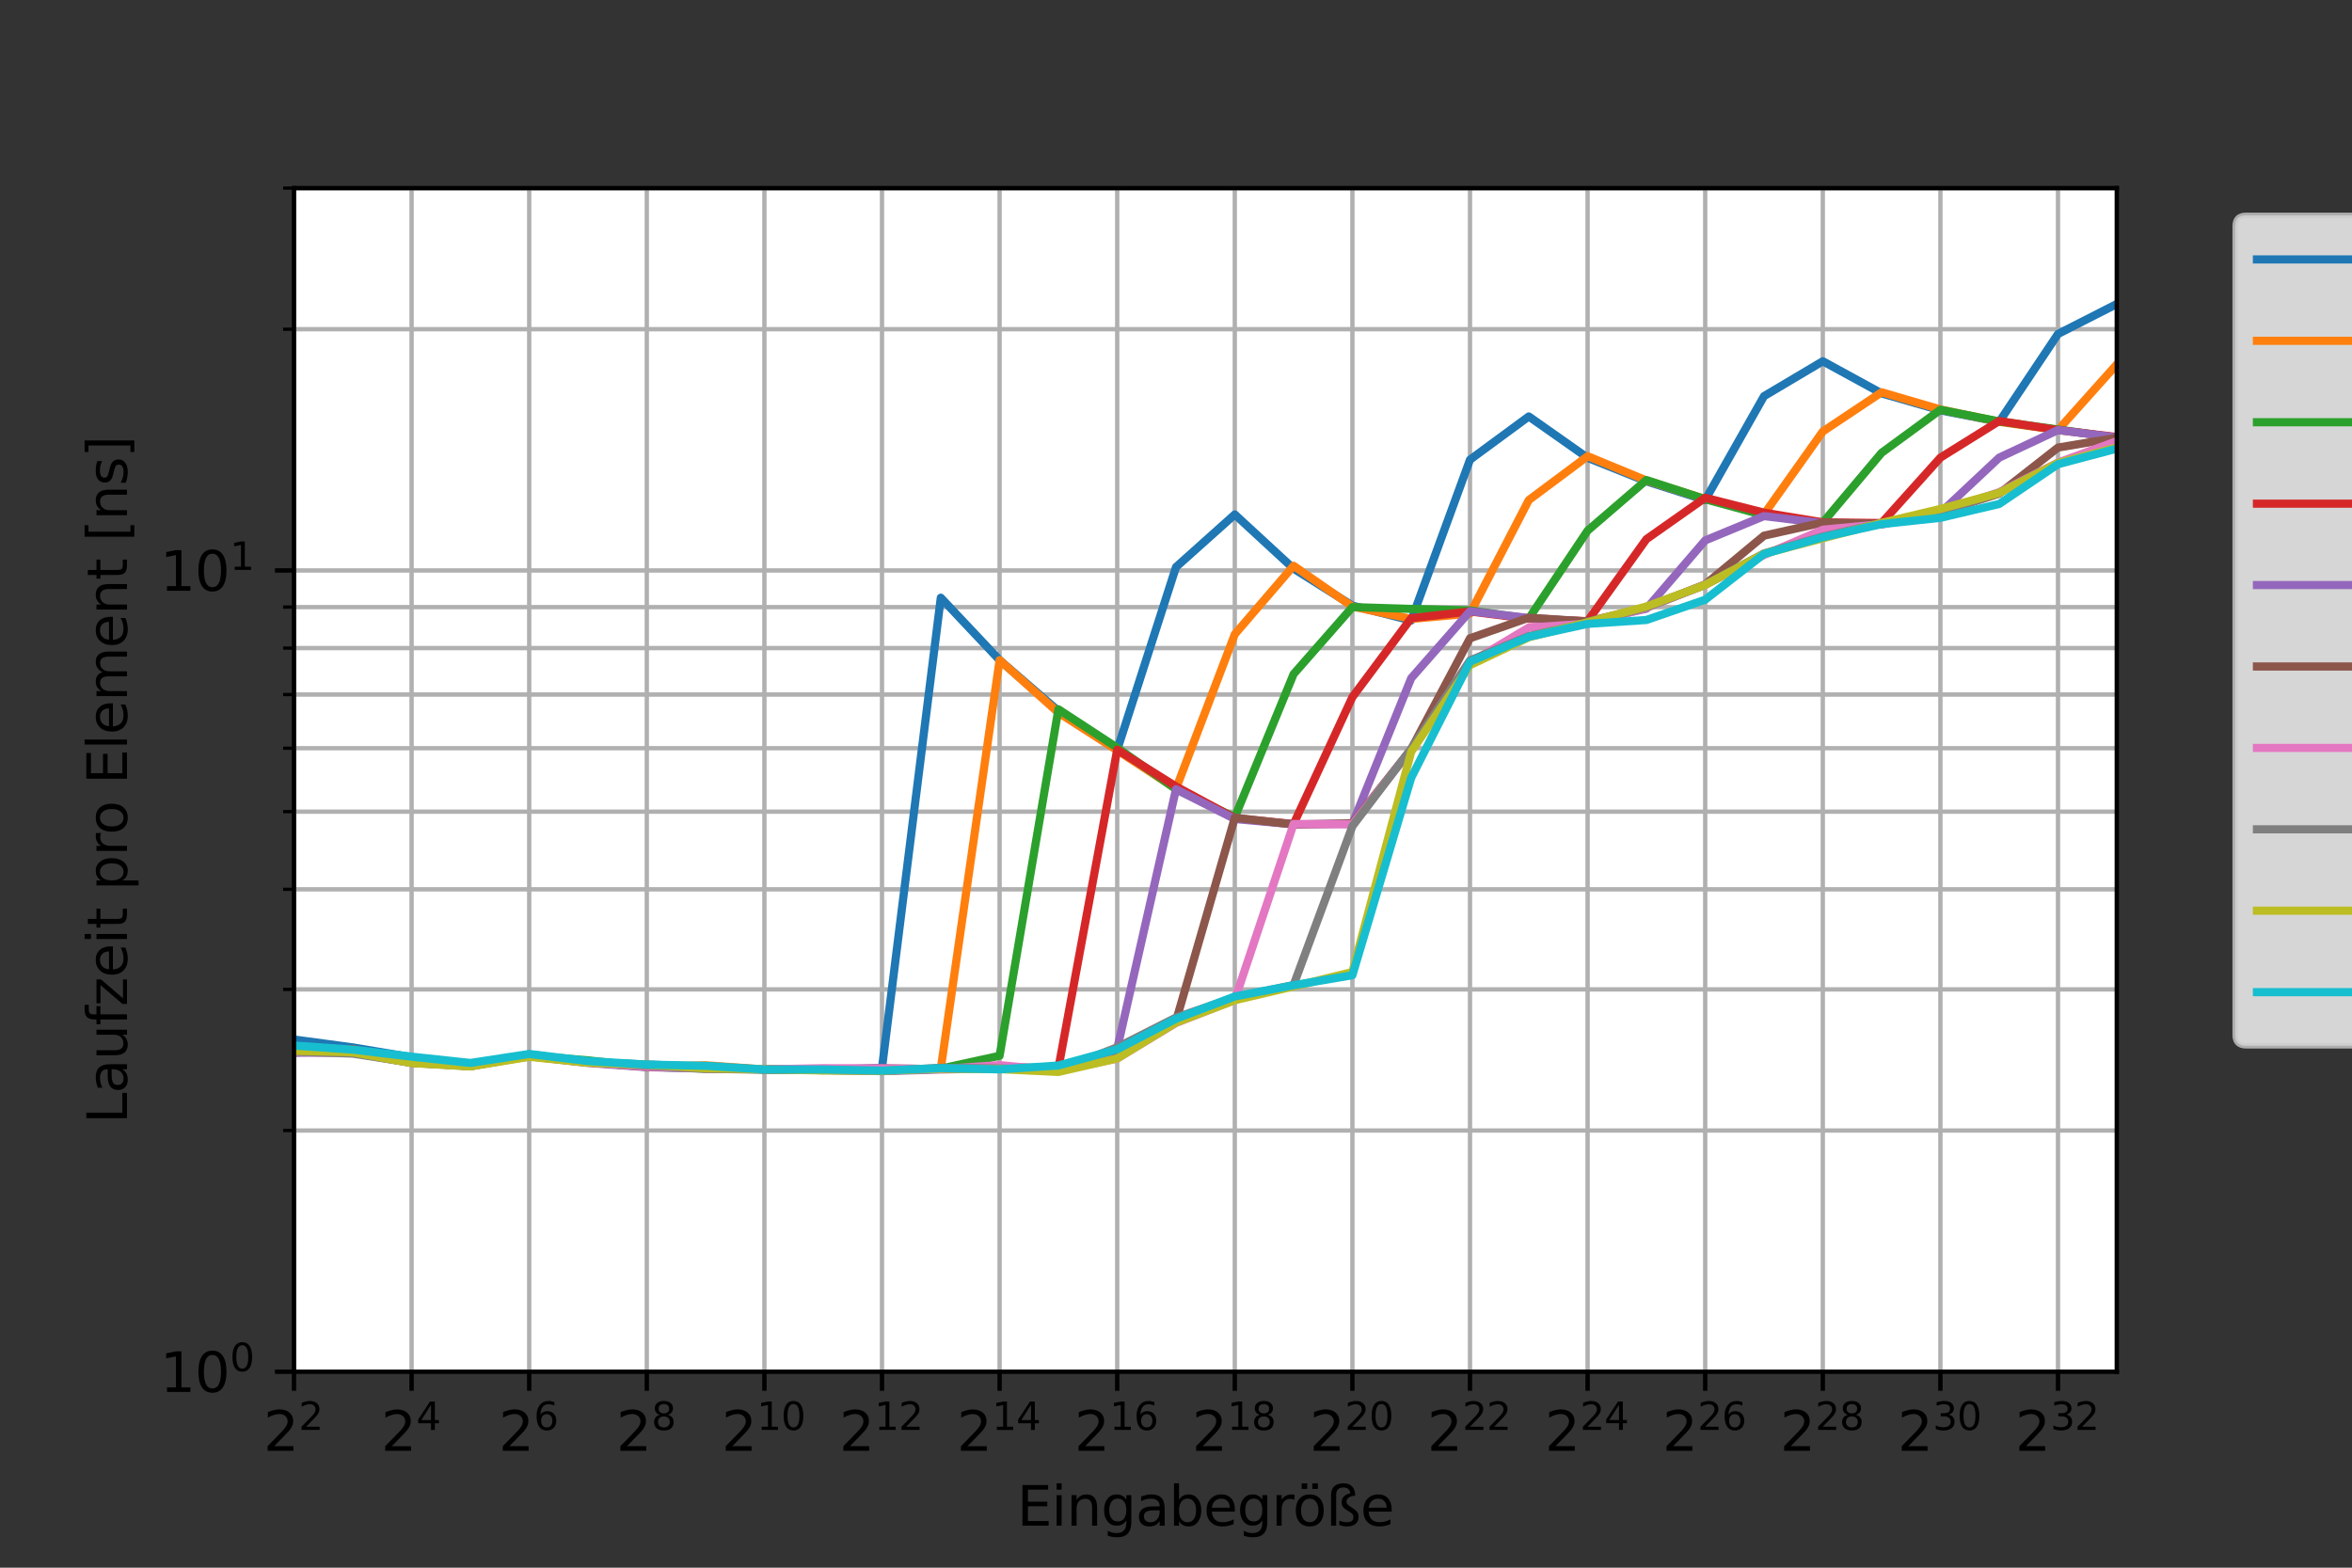 <?xml version="1.0" encoding="utf-8" standalone="no"?>
<!DOCTYPE svg PUBLIC "-//W3C//DTD SVG 1.1//EN"
  "http://www.w3.org/Graphics/SVG/1.1/DTD/svg11.dtd">
<svg xmlns:xlink="http://www.w3.org/1999/xlink" width="432pt" height="288pt" viewBox="0 0 432 288" xmlns="http://www.w3.org/2000/svg" version="1.1">
 <rect x="0" y="0" width="432" height="288" fill="#333333" stroke="none"/>
 <defs>
  <style type="text/css">*{stroke-linejoin: round; stroke-linecap: butt}</style>
 </defs>
 <g id="figure_1">
  <g id="patch_1">
   <path d="M 0 288 
L 432 288 
L 432 0 
L 0 0 
L 0 288 
z
" style="fill: none"/>
  </g>
  <g id="axes_1">
   <g id="patch_2">
    <path d="M 54 252 
L 388.8 252 
L 388.8 34.56 
L 54 34.56 
z
" style="fill: #ffffff"/>
   </g>
   <g id="matplotlib.axis_1">
    <g id="xtick_1">
     <g id="line2d_1">
      <path d="M 54 252 
L 54 34.56 
" clip-path="url(#p0340a35f11)" style="fill: none; stroke: #b0b0b0; stroke-width: 0.8; stroke-linecap: square"/>
     </g>
     <g id="line2d_2">
      <defs>
       <path id="mdcb129e7b0" d="M 0 0 
L 0 3.5 
" style="stroke: #000000; stroke-width: 0.8"/>
      </defs>
      <g>
       <use xlink:href="#mdcb129e7b0" x="54" y="252" style="stroke: #000000; stroke-width: 0.8"/>
      </g>
     </g>
     <g id="text_1">
      <!-- $\mathdefault{2^{2}}$ -->
      <g transform="translate(48.4 266.598)scale(0.1 -0.1)">
       <defs>
        <path id="DejaVuSans-32" d="M 1228 531 
L 3431 531 
L 3431 0 
L 469 0 
L 469 531 
Q 828 903 1448 1529 
Q 2069 2156 2228 2338 
Q 2531 2678 2651 2914 
Q 2772 3150 2772 3378 
Q 2772 3750 2511 3984 
Q 2250 4219 1831 4219 
Q 1534 4219 1204 4116 
Q 875 4013 500 3803 
L 500 4441 
Q 881 4594 1212 4672 
Q 1544 4750 1819 4750 
Q 2544 4750 2975 4387 
Q 3406 4025 3406 3419 
Q 3406 3131 3298 2873 
Q 3191 2616 2906 2266 
Q 2828 2175 2409 1742 
Q 1991 1309 1228 531 
z
" transform="scale(0.016)"/>
       </defs>
       <use xlink:href="#DejaVuSans-32" transform="translate(0 0.766)"/>
       <use xlink:href="#DejaVuSans-32" transform="translate(64.58 39.047)scale(0.7)"/>
      </g>
     </g>
    </g>
    <g id="xtick_2">
     <g id="line2d_3">
      <path d="M 75.6 252 
L 75.6 34.56 
" clip-path="url(#p0340a35f11)" style="fill: none; stroke: #b0b0b0; stroke-width: 0.8; stroke-linecap: square"/>
     </g>
     <g id="line2d_4">
      <g>
       <use xlink:href="#mdcb129e7b0" x="75.6" y="252" style="stroke: #000000; stroke-width: 0.8"/>
      </g>
     </g>
     <g id="text_2">
      <!-- $\mathdefault{2^{4}}$ -->
      <g transform="translate(70 266.598)scale(0.1 -0.1)">
       <defs>
        <path id="DejaVuSans-34" d="M 2419 4116 
L 825 1625 
L 2419 1625 
L 2419 4116 
z
M 2253 4666 
L 3047 4666 
L 3047 1625 
L 3713 1625 
L 3713 1100 
L 3047 1100 
L 3047 0 
L 2419 0 
L 2419 1100 
L 313 1100 
L 313 1709 
L 2253 4666 
z
" transform="scale(0.016)"/>
       </defs>
       <use xlink:href="#DejaVuSans-32" transform="translate(0 0.684)"/>
       <use xlink:href="#DejaVuSans-34" transform="translate(64.58 38.966)scale(0.7)"/>
      </g>
     </g>
    </g>
    <g id="xtick_3">
     <g id="line2d_5">
      <path d="M 97.2 252 
L 97.2 34.56 
" clip-path="url(#p0340a35f11)" style="fill: none; stroke: #b0b0b0; stroke-width: 0.8; stroke-linecap: square"/>
     </g>
     <g id="line2d_6">
      <g>
       <use xlink:href="#mdcb129e7b0" x="97.2" y="252" style="stroke: #000000; stroke-width: 0.8"/>
      </g>
     </g>
     <g id="text_3">
      <!-- $\mathdefault{2^{6}}$ -->
      <g transform="translate(91.6 266.598)scale(0.1 -0.1)">
       <defs>
        <path id="DejaVuSans-36" d="M 2113 2584 
Q 1688 2584 1439 2293 
Q 1191 2003 1191 1497 
Q 1191 994 1439 701 
Q 1688 409 2113 409 
Q 2538 409 2786 701 
Q 3034 994 3034 1497 
Q 3034 2003 2786 2293 
Q 2538 2584 2113 2584 
z
M 3366 4563 
L 3366 3988 
Q 3128 4100 2886 4159 
Q 2644 4219 2406 4219 
Q 1781 4219 1451 3797 
Q 1122 3375 1075 2522 
Q 1259 2794 1537 2939 
Q 1816 3084 2150 3084 
Q 2853 3084 3261 2657 
Q 3669 2231 3669 1497 
Q 3669 778 3244 343 
Q 2819 -91 2113 -91 
Q 1303 -91 875 529 
Q 447 1150 447 2328 
Q 447 3434 972 4092 
Q 1497 4750 2381 4750 
Q 2619 4750 2861 4703 
Q 3103 4656 3366 4563 
z
" transform="scale(0.016)"/>
       </defs>
       <use xlink:href="#DejaVuSans-32" transform="translate(0 0.766)"/>
       <use xlink:href="#DejaVuSans-36" transform="translate(64.58 39.047)scale(0.7)"/>
      </g>
     </g>
    </g>
    <g id="xtick_4">
     <g id="line2d_7">
      <path d="M 118.8 252 
L 118.8 34.56 
" clip-path="url(#p0340a35f11)" style="fill: none; stroke: #b0b0b0; stroke-width: 0.8; stroke-linecap: square"/>
     </g>
     <g id="line2d_8">
      <g>
       <use xlink:href="#mdcb129e7b0" x="118.8" y="252" style="stroke: #000000; stroke-width: 0.8"/>
      </g>
     </g>
     <g id="text_4">
      <!-- $\mathdefault{2^{8}}$ -->
      <g transform="translate(113.2 266.598)scale(0.1 -0.1)">
       <defs>
        <path id="DejaVuSans-38" d="M 2034 2216 
Q 1584 2216 1326 1975 
Q 1069 1734 1069 1313 
Q 1069 891 1326 650 
Q 1584 409 2034 409 
Q 2484 409 2743 651 
Q 3003 894 3003 1313 
Q 3003 1734 2745 1975 
Q 2488 2216 2034 2216 
z
M 1403 2484 
Q 997 2584 770 2862 
Q 544 3141 544 3541 
Q 544 4100 942 4425 
Q 1341 4750 2034 4750 
Q 2731 4750 3128 4425 
Q 3525 4100 3525 3541 
Q 3525 3141 3298 2862 
Q 3072 2584 2669 2484 
Q 3125 2378 3379 2068 
Q 3634 1759 3634 1313 
Q 3634 634 3220 271 
Q 2806 -91 2034 -91 
Q 1263 -91 848 271 
Q 434 634 434 1313 
Q 434 1759 690 2068 
Q 947 2378 1403 2484 
z
M 1172 3481 
Q 1172 3119 1398 2916 
Q 1625 2713 2034 2713 
Q 2441 2713 2670 2916 
Q 2900 3119 2900 3481 
Q 2900 3844 2670 4047 
Q 2441 4250 2034 4250 
Q 1625 4250 1398 4047 
Q 1172 3844 1172 3481 
z
" transform="scale(0.016)"/>
       </defs>
       <use xlink:href="#DejaVuSans-32" transform="translate(0 0.766)"/>
       <use xlink:href="#DejaVuSans-38" transform="translate(64.58 39.047)scale(0.7)"/>
      </g>
     </g>
    </g>
    <g id="xtick_5">
     <g id="line2d_9">
      <path d="M 140.4 252 
L 140.4 34.56 
" clip-path="url(#p0340a35f11)" style="fill: none; stroke: #b0b0b0; stroke-width: 0.8; stroke-linecap: square"/>
     </g>
     <g id="line2d_10">
      <g>
       <use xlink:href="#mdcb129e7b0" x="140.4" y="252" style="stroke: #000000; stroke-width: 0.8"/>
      </g>
     </g>
     <g id="text_5">
      <!-- $\mathdefault{2^{10}}$ -->
      <g transform="translate(132.55 266.598)scale(0.1 -0.1)">
       <defs>
        <path id="DejaVuSans-31" d="M 794 531 
L 1825 531 
L 1825 4091 
L 703 3866 
L 703 4441 
L 1819 4666 
L 2450 4666 
L 2450 531 
L 3481 531 
L 3481 0 
L 794 0 
L 794 531 
z
" transform="scale(0.016)"/>
        <path id="DejaVuSans-30" d="M 2034 4250 
Q 1547 4250 1301 3770 
Q 1056 3291 1056 2328 
Q 1056 1369 1301 889 
Q 1547 409 2034 409 
Q 2525 409 2770 889 
Q 3016 1369 3016 2328 
Q 3016 3291 2770 3770 
Q 2525 4250 2034 4250 
z
M 2034 4750 
Q 2819 4750 3233 4129 
Q 3647 3509 3647 2328 
Q 3647 1150 3233 529 
Q 2819 -91 2034 -91 
Q 1250 -91 836 529 
Q 422 1150 422 2328 
Q 422 3509 836 4129 
Q 1250 4750 2034 4750 
z
" transform="scale(0.016)"/>
       </defs>
       <use xlink:href="#DejaVuSans-32" transform="translate(0 0.766)"/>
       <use xlink:href="#DejaVuSans-31" transform="translate(64.58 39.047)scale(0.7)"/>
       <use xlink:href="#DejaVuSans-30" transform="translate(109.116 39.047)scale(0.7)"/>
      </g>
     </g>
    </g>
    <g id="xtick_6">
     <g id="line2d_11">
      <path d="M 162 252 
L 162 34.56 
" clip-path="url(#p0340a35f11)" style="fill: none; stroke: #b0b0b0; stroke-width: 0.8; stroke-linecap: square"/>
     </g>
     <g id="line2d_12">
      <g>
       <use xlink:href="#mdcb129e7b0" x="162" y="252" style="stroke: #000000; stroke-width: 0.8"/>
      </g>
     </g>
     <g id="text_6">
      <!-- $\mathdefault{2^{12}}$ -->
      <g transform="translate(154.15 266.598)scale(0.1 -0.1)">
       <use xlink:href="#DejaVuSans-32" transform="translate(0 0.766)"/>
       <use xlink:href="#DejaVuSans-31" transform="translate(64.58 39.047)scale(0.7)"/>
       <use xlink:href="#DejaVuSans-32" transform="translate(109.116 39.047)scale(0.7)"/>
      </g>
     </g>
    </g>
    <g id="xtick_7">
     <g id="line2d_13">
      <path d="M 183.6 252 
L 183.6 34.56 
" clip-path="url(#p0340a35f11)" style="fill: none; stroke: #b0b0b0; stroke-width: 0.8; stroke-linecap: square"/>
     </g>
     <g id="line2d_14">
      <g>
       <use xlink:href="#mdcb129e7b0" x="183.6" y="252" style="stroke: #000000; stroke-width: 0.8"/>
      </g>
     </g>
     <g id="text_7">
      <!-- $\mathdefault{2^{14}}$ -->
      <g transform="translate(175.75 266.598)scale(0.1 -0.1)">
       <use xlink:href="#DejaVuSans-32" transform="translate(0 0.684)"/>
       <use xlink:href="#DejaVuSans-31" transform="translate(64.58 38.966)scale(0.7)"/>
       <use xlink:href="#DejaVuSans-34" transform="translate(109.116 38.966)scale(0.7)"/>
      </g>
     </g>
    </g>
    <g id="xtick_8">
     <g id="line2d_15">
      <path d="M 205.2 252 
L 205.2 34.56 
" clip-path="url(#p0340a35f11)" style="fill: none; stroke: #b0b0b0; stroke-width: 0.8; stroke-linecap: square"/>
     </g>
     <g id="line2d_16">
      <g>
       <use xlink:href="#mdcb129e7b0" x="205.2" y="252" style="stroke: #000000; stroke-width: 0.8"/>
      </g>
     </g>
     <g id="text_8">
      <!-- $\mathdefault{2^{16}}$ -->
      <g transform="translate(197.35 266.598)scale(0.1 -0.1)">
       <use xlink:href="#DejaVuSans-32" transform="translate(0 0.766)"/>
       <use xlink:href="#DejaVuSans-31" transform="translate(64.58 39.047)scale(0.7)"/>
       <use xlink:href="#DejaVuSans-36" transform="translate(109.116 39.047)scale(0.7)"/>
      </g>
     </g>
    </g>
    <g id="xtick_9">
     <g id="line2d_17">
      <path d="M 226.8 252 
L 226.8 34.56 
" clip-path="url(#p0340a35f11)" style="fill: none; stroke: #b0b0b0; stroke-width: 0.8; stroke-linecap: square"/>
     </g>
     <g id="line2d_18">
      <g>
       <use xlink:href="#mdcb129e7b0" x="226.8" y="252" style="stroke: #000000; stroke-width: 0.8"/>
      </g>
     </g>
     <g id="text_9">
      <!-- $\mathdefault{2^{18}}$ -->
      <g transform="translate(218.95 266.598)scale(0.1 -0.1)">
       <use xlink:href="#DejaVuSans-32" transform="translate(0 0.766)"/>
       <use xlink:href="#DejaVuSans-31" transform="translate(64.58 39.047)scale(0.7)"/>
       <use xlink:href="#DejaVuSans-38" transform="translate(109.116 39.047)scale(0.7)"/>
      </g>
     </g>
    </g>
    <g id="xtick_10">
     <g id="line2d_19">
      <path d="M 248.4 252 
L 248.4 34.56 
" clip-path="url(#p0340a35f11)" style="fill: none; stroke: #b0b0b0; stroke-width: 0.8; stroke-linecap: square"/>
     </g>
     <g id="line2d_20">
      <g>
       <use xlink:href="#mdcb129e7b0" x="248.4" y="252" style="stroke: #000000; stroke-width: 0.8"/>
      </g>
     </g>
     <g id="text_10">
      <!-- $\mathdefault{2^{20}}$ -->
      <g transform="translate(240.55 266.598)scale(0.1 -0.1)">
       <use xlink:href="#DejaVuSans-32" transform="translate(0 0.766)"/>
       <use xlink:href="#DejaVuSans-32" transform="translate(64.58 39.047)scale(0.7)"/>
       <use xlink:href="#DejaVuSans-30" transform="translate(109.116 39.047)scale(0.7)"/>
      </g>
     </g>
    </g>
    <g id="xtick_11">
     <g id="line2d_21">
      <path d="M 270 252 
L 270 34.56 
" clip-path="url(#p0340a35f11)" style="fill: none; stroke: #b0b0b0; stroke-width: 0.8; stroke-linecap: square"/>
     </g>
     <g id="line2d_22">
      <g>
       <use xlink:href="#mdcb129e7b0" x="270" y="252" style="stroke: #000000; stroke-width: 0.8"/>
      </g>
     </g>
     <g id="text_11">
      <!-- $\mathdefault{2^{22}}$ -->
      <g transform="translate(262.15 266.598)scale(0.1 -0.1)">
       <use xlink:href="#DejaVuSans-32" transform="translate(0 0.766)"/>
       <use xlink:href="#DejaVuSans-32" transform="translate(64.58 39.047)scale(0.7)"/>
       <use xlink:href="#DejaVuSans-32" transform="translate(109.116 39.047)scale(0.7)"/>
      </g>
     </g>
    </g>
    <g id="xtick_12">
     <g id="line2d_23">
      <path d="M 291.6 252 
L 291.6 34.56 
" clip-path="url(#p0340a35f11)" style="fill: none; stroke: #b0b0b0; stroke-width: 0.8; stroke-linecap: square"/>
     </g>
     <g id="line2d_24">
      <g>
       <use xlink:href="#mdcb129e7b0" x="291.6" y="252" style="stroke: #000000; stroke-width: 0.8"/>
      </g>
     </g>
     <g id="text_12">
      <!-- $\mathdefault{2^{24}}$ -->
      <g transform="translate(283.75 266.598)scale(0.1 -0.1)">
       <use xlink:href="#DejaVuSans-32" transform="translate(0 0.766)"/>
       <use xlink:href="#DejaVuSans-32" transform="translate(64.58 39.047)scale(0.7)"/>
       <use xlink:href="#DejaVuSans-34" transform="translate(109.116 39.047)scale(0.7)"/>
      </g>
     </g>
    </g>
    <g id="xtick_13">
     <g id="line2d_25">
      <path d="M 313.2 252 
L 313.2 34.56 
" clip-path="url(#p0340a35f11)" style="fill: none; stroke: #b0b0b0; stroke-width: 0.8; stroke-linecap: square"/>
     </g>
     <g id="line2d_26">
      <g>
       <use xlink:href="#mdcb129e7b0" x="313.2" y="252" style="stroke: #000000; stroke-width: 0.8"/>
      </g>
     </g>
     <g id="text_13">
      <!-- $\mathdefault{2^{26}}$ -->
      <g transform="translate(305.35 266.598)scale(0.1 -0.1)">
       <use xlink:href="#DejaVuSans-32" transform="translate(0 0.766)"/>
       <use xlink:href="#DejaVuSans-32" transform="translate(64.58 39.047)scale(0.7)"/>
       <use xlink:href="#DejaVuSans-36" transform="translate(109.116 39.047)scale(0.7)"/>
      </g>
     </g>
    </g>
    <g id="xtick_14">
     <g id="line2d_27">
      <path d="M 334.8 252 
L 334.8 34.56 
" clip-path="url(#p0340a35f11)" style="fill: none; stroke: #b0b0b0; stroke-width: 0.8; stroke-linecap: square"/>
     </g>
     <g id="line2d_28">
      <g>
       <use xlink:href="#mdcb129e7b0" x="334.8" y="252" style="stroke: #000000; stroke-width: 0.8"/>
      </g>
     </g>
     <g id="text_14">
      <!-- $\mathdefault{2^{28}}$ -->
      <g transform="translate(326.95 266.598)scale(0.1 -0.1)">
       <use xlink:href="#DejaVuSans-32" transform="translate(0 0.766)"/>
       <use xlink:href="#DejaVuSans-32" transform="translate(64.58 39.047)scale(0.7)"/>
       <use xlink:href="#DejaVuSans-38" transform="translate(109.116 39.047)scale(0.7)"/>
      </g>
     </g>
    </g>
    <g id="xtick_15">
     <g id="line2d_29">
      <path d="M 356.4 252 
L 356.4 34.56 
" clip-path="url(#p0340a35f11)" style="fill: none; stroke: #b0b0b0; stroke-width: 0.8; stroke-linecap: square"/>
     </g>
     <g id="line2d_30">
      <g>
       <use xlink:href="#mdcb129e7b0" x="356.4" y="252" style="stroke: #000000; stroke-width: 0.8"/>
      </g>
     </g>
     <g id="text_15">
      <!-- $\mathdefault{2^{30}}$ -->
      <g transform="translate(348.55 266.598)scale(0.1 -0.1)">
       <defs>
        <path id="DejaVuSans-33" d="M 2597 2516 
Q 3050 2419 3304 2112 
Q 3559 1806 3559 1356 
Q 3559 666 3084 287 
Q 2609 -91 1734 -91 
Q 1441 -91 1130 -33 
Q 819 25 488 141 
L 488 750 
Q 750 597 1062 519 
Q 1375 441 1716 441 
Q 2309 441 2620 675 
Q 2931 909 2931 1356 
Q 2931 1769 2642 2001 
Q 2353 2234 1838 2234 
L 1294 2234 
L 1294 2753 
L 1863 2753 
Q 2328 2753 2575 2939 
Q 2822 3125 2822 3475 
Q 2822 3834 2567 4026 
Q 2313 4219 1838 4219 
Q 1578 4219 1281 4162 
Q 984 4106 628 3988 
L 628 4550 
Q 988 4650 1302 4700 
Q 1616 4750 1894 4750 
Q 2613 4750 3031 4423 
Q 3450 4097 3450 3541 
Q 3450 3153 3228 2886 
Q 3006 2619 2597 2516 
z
" transform="scale(0.016)"/>
       </defs>
       <use xlink:href="#DejaVuSans-32" transform="translate(0 0.766)"/>
       <use xlink:href="#DejaVuSans-33" transform="translate(64.58 39.047)scale(0.7)"/>
       <use xlink:href="#DejaVuSans-30" transform="translate(109.116 39.047)scale(0.7)"/>
      </g>
     </g>
    </g>
    <g id="xtick_16">
     <g id="line2d_31">
      <path d="M 378 252 
L 378 34.56 
" clip-path="url(#p0340a35f11)" style="fill: none; stroke: #b0b0b0; stroke-width: 0.8; stroke-linecap: square"/>
     </g>
     <g id="line2d_32">
      <g>
       <use xlink:href="#mdcb129e7b0" x="378" y="252" style="stroke: #000000; stroke-width: 0.8"/>
      </g>
     </g>
     <g id="text_16">
      <!-- $\mathdefault{2^{32}}$ -->
      <g transform="translate(370.15 266.598)scale(0.1 -0.1)">
       <use xlink:href="#DejaVuSans-32" transform="translate(0 0.766)"/>
       <use xlink:href="#DejaVuSans-33" transform="translate(64.58 39.047)scale(0.7)"/>
       <use xlink:href="#DejaVuSans-32" transform="translate(109.116 39.047)scale(0.7)"/>
      </g>
     </g>
    </g>
    <g id="text_17">
     <!-- Eingabegröße -->
     <g transform="translate(186.791 280.277)scale(0.1 -0.1)">
      <defs>
       <path id="DejaVuSans-45" d="M 628 4666 
L 3578 4666 
L 3578 4134 
L 1259 4134 
L 1259 2753 
L 3481 2753 
L 3481 2222 
L 1259 2222 
L 1259 531 
L 3634 531 
L 3634 0 
L 628 0 
L 628 4666 
z
" transform="scale(0.016)"/>
       <path id="DejaVuSans-69" d="M 603 3500 
L 1178 3500 
L 1178 0 
L 603 0 
L 603 3500 
z
M 603 4863 
L 1178 4863 
L 1178 4134 
L 603 4134 
L 603 4863 
z
" transform="scale(0.016)"/>
       <path id="DejaVuSans-6e" d="M 3513 2113 
L 3513 0 
L 2938 0 
L 2938 2094 
Q 2938 2591 2744 2837 
Q 2550 3084 2163 3084 
Q 1697 3084 1428 2787 
Q 1159 2491 1159 1978 
L 1159 0 
L 581 0 
L 581 3500 
L 1159 3500 
L 1159 2956 
Q 1366 3272 1645 3428 
Q 1925 3584 2291 3584 
Q 2894 3584 3203 3211 
Q 3513 2838 3513 2113 
z
" transform="scale(0.016)"/>
       <path id="DejaVuSans-67" d="M 2906 1791 
Q 2906 2416 2648 2759 
Q 2391 3103 1925 3103 
Q 1463 3103 1205 2759 
Q 947 2416 947 1791 
Q 947 1169 1205 825 
Q 1463 481 1925 481 
Q 2391 481 2648 825 
Q 2906 1169 2906 1791 
z
M 3481 434 
Q 3481 -459 3084 -895 
Q 2688 -1331 1869 -1331 
Q 1566 -1331 1297 -1286 
Q 1028 -1241 775 -1147 
L 775 -588 
Q 1028 -725 1275 -790 
Q 1522 -856 1778 -856 
Q 2344 -856 2625 -561 
Q 2906 -266 2906 331 
L 2906 616 
Q 2728 306 2450 153 
Q 2172 0 1784 0 
Q 1141 0 747 490 
Q 353 981 353 1791 
Q 353 2603 747 3093 
Q 1141 3584 1784 3584 
Q 2172 3584 2450 3431 
Q 2728 3278 2906 2969 
L 2906 3500 
L 3481 3500 
L 3481 434 
z
" transform="scale(0.016)"/>
       <path id="DejaVuSans-61" d="M 2194 1759 
Q 1497 1759 1228 1600 
Q 959 1441 959 1056 
Q 959 750 1161 570 
Q 1363 391 1709 391 
Q 2188 391 2477 730 
Q 2766 1069 2766 1631 
L 2766 1759 
L 2194 1759 
z
M 3341 1997 
L 3341 0 
L 2766 0 
L 2766 531 
Q 2569 213 2275 61 
Q 1981 -91 1556 -91 
Q 1019 -91 701 211 
Q 384 513 384 1019 
Q 384 1609 779 1909 
Q 1175 2209 1959 2209 
L 2766 2209 
L 2766 2266 
Q 2766 2663 2505 2880 
Q 2244 3097 1772 3097 
Q 1472 3097 1187 3025 
Q 903 2953 641 2809 
L 641 3341 
Q 956 3463 1253 3523 
Q 1550 3584 1831 3584 
Q 2591 3584 2966 3190 
Q 3341 2797 3341 1997 
z
" transform="scale(0.016)"/>
       <path id="DejaVuSans-62" d="M 3116 1747 
Q 3116 2381 2855 2742 
Q 2594 3103 2138 3103 
Q 1681 3103 1420 2742 
Q 1159 2381 1159 1747 
Q 1159 1113 1420 752 
Q 1681 391 2138 391 
Q 2594 391 2855 752 
Q 3116 1113 3116 1747 
z
M 1159 2969 
Q 1341 3281 1617 3432 
Q 1894 3584 2278 3584 
Q 2916 3584 3314 3078 
Q 3713 2572 3713 1747 
Q 3713 922 3314 415 
Q 2916 -91 2278 -91 
Q 1894 -91 1617 61 
Q 1341 213 1159 525 
L 1159 0 
L 581 0 
L 581 4863 
L 1159 4863 
L 1159 2969 
z
" transform="scale(0.016)"/>
       <path id="DejaVuSans-65" d="M 3597 1894 
L 3597 1613 
L 953 1613 
Q 991 1019 1311 708 
Q 1631 397 2203 397 
Q 2534 397 2845 478 
Q 3156 559 3463 722 
L 3463 178 
Q 3153 47 2828 -22 
Q 2503 -91 2169 -91 
Q 1331 -91 842 396 
Q 353 884 353 1716 
Q 353 2575 817 3079 
Q 1281 3584 2069 3584 
Q 2775 3584 3186 3129 
Q 3597 2675 3597 1894 
z
M 3022 2063 
Q 3016 2534 2758 2815 
Q 2500 3097 2075 3097 
Q 1594 3097 1305 2825 
Q 1016 2553 972 2059 
L 3022 2063 
z
" transform="scale(0.016)"/>
       <path id="DejaVuSans-72" d="M 2631 2963 
Q 2534 3019 2420 3045 
Q 2306 3072 2169 3072 
Q 1681 3072 1420 2755 
Q 1159 2438 1159 1844 
L 1159 0 
L 581 0 
L 581 3500 
L 1159 3500 
L 1159 2956 
Q 1341 3275 1631 3429 
Q 1922 3584 2338 3584 
Q 2397 3584 2469 3576 
Q 2541 3569 2628 3553 
L 2631 2963 
z
" transform="scale(0.016)"/>
       <path id="DejaVuSans-f6" d="M 1959 3097 
Q 1497 3097 1228 2736 
Q 959 2375 959 1747 
Q 959 1119 1226 758 
Q 1494 397 1959 397 
Q 2419 397 2687 759 
Q 2956 1122 2956 1747 
Q 2956 2369 2687 2733 
Q 2419 3097 1959 3097 
z
M 1959 3584 
Q 2709 3584 3137 3096 
Q 3566 2609 3566 1747 
Q 3566 888 3137 398 
Q 2709 -91 1959 -91 
Q 1206 -91 779 398 
Q 353 888 353 1747 
Q 353 2609 779 3096 
Q 1206 3584 1959 3584 
z
M 2254 4850 
L 2888 4850 
L 2888 4219 
L 2254 4219 
L 2254 4850 
z
M 1032 4850 
L 1666 4850 
L 1666 4219 
L 1032 4219 
L 1032 4850 
z
" transform="scale(0.016)"/>
       <path id="DejaVuSans-df" d="M 581 3553 
Q 581 4178 954 4520 
Q 1328 4863 2009 4863 
Q 2659 4863 3001 4500 
Q 3344 4138 3353 3438 
Q 2881 3413 2618 3233 
Q 2356 3053 2356 2753 
Q 2356 2606 2447 2479 
Q 2538 2353 2741 2222 
L 2919 2106 
Q 3438 1775 3588 1553 
Q 3738 1331 3738 1019 
Q 3738 481 3386 195 
Q 3034 -91 2375 -91 
Q 2175 -91 1962 -52 
Q 1750 -13 1522 63 
L 1522 575 
Q 1772 481 1990 436 
Q 2209 391 2413 391 
Q 2775 391 2962 539 
Q 3150 688 3150 972 
Q 3150 1169 3058 1300 
Q 2966 1431 2650 1625 
L 2363 1797 
Q 2063 1981 1927 2192 
Q 1791 2403 1791 2688 
Q 1791 3084 2052 3353 
Q 2313 3622 2784 3713 
Q 2759 4034 2554 4209 
Q 2350 4384 1997 4384 
Q 1591 4384 1378 4167 
Q 1166 3950 1166 3541 
L 1166 0 
L 581 0 
L 581 3553 
z
" transform="scale(0.016)"/>
      </defs>
      <use xlink:href="#DejaVuSans-45"/>
      <use xlink:href="#DejaVuSans-69" x="63.184"/>
      <use xlink:href="#DejaVuSans-6e" x="90.967"/>
      <use xlink:href="#DejaVuSans-67" x="154.346"/>
      <use xlink:href="#DejaVuSans-61" x="217.822"/>
      <use xlink:href="#DejaVuSans-62" x="279.102"/>
      <use xlink:href="#DejaVuSans-65" x="342.578"/>
      <use xlink:href="#DejaVuSans-67" x="404.102"/>
      <use xlink:href="#DejaVuSans-72" x="467.578"/>
      <use xlink:href="#DejaVuSans-f6" x="506.441"/>
      <use xlink:href="#DejaVuSans-df" x="567.623"/>
      <use xlink:href="#DejaVuSans-65" x="630.611"/>
     </g>
    </g>
   </g>
   <g id="matplotlib.axis_2">
    <g id="ytick_1">
     <g id="line2d_33">
      <path d="M 54 252 
L 388.8 252 
" clip-path="url(#p0340a35f11)" style="fill: none; stroke: #b0b0b0; stroke-width: 0.8; stroke-linecap: square"/>
     </g>
     <g id="line2d_34">
      <defs>
       <path id="m85483313bf" d="M 0 0 
L -3.5 0 
" style="stroke: #000000; stroke-width: 0.8"/>
      </defs>
      <g>
       <use xlink:href="#m85483313bf" x="54" y="252" style="stroke: #000000; stroke-width: 0.8"/>
      </g>
     </g>
     <g id="text_18">
      <!-- $\mathdefault{10^{0}}$ -->
      <g transform="translate(29.4 255.799)scale(0.1 -0.1)">
       <use xlink:href="#DejaVuSans-31" transform="translate(0 0.766)"/>
       <use xlink:href="#DejaVuSans-30" transform="translate(63.623 0.766)"/>
       <use xlink:href="#DejaVuSans-30" transform="translate(128.203 39.047)scale(0.7)"/>
      </g>
     </g>
    </g>
    <g id="ytick_2">
     <g id="line2d_35">
      <path d="M 54 104.795 
L 388.8 104.795 
" clip-path="url(#p0340a35f11)" style="fill: none; stroke: #b0b0b0; stroke-width: 0.8; stroke-linecap: square"/>
     </g>
     <g id="line2d_36">
      <g>
       <use xlink:href="#m85483313bf" x="54" y="104.795" style="stroke: #000000; stroke-width: 0.8"/>
      </g>
     </g>
     <g id="text_19">
      <!-- $\mathdefault{10^{1}}$ -->
      <g transform="translate(29.4 108.594)scale(0.1 -0.1)">
       <use xlink:href="#DejaVuSans-31" transform="translate(0 0.684)"/>
       <use xlink:href="#DejaVuSans-30" transform="translate(63.623 0.684)"/>
       <use xlink:href="#DejaVuSans-31" transform="translate(128.203 38.966)scale(0.7)"/>
      </g>
     </g>
    </g>
    <g id="ytick_3">
     <g id="line2d_37">
      <path d="M 54 207.687 
L 388.8 207.687 
" clip-path="url(#p0340a35f11)" style="fill: none; stroke: #b0b0b0; stroke-width: 0.8; stroke-linecap: square"/>
     </g>
     <g id="line2d_38">
      <defs>
       <path id="m0aaf526f04" d="M 0 0 
L -2 0 
" style="stroke: #000000; stroke-width: 0.6"/>
      </defs>
      <g>
       <use xlink:href="#m0aaf526f04" x="54" y="207.687" style="stroke: #000000; stroke-width: 0.6"/>
      </g>
     </g>
    </g>
    <g id="ytick_4">
     <g id="line2d_39">
      <path d="M 54 181.765 
L 388.8 181.765 
" clip-path="url(#p0340a35f11)" style="fill: none; stroke: #b0b0b0; stroke-width: 0.8; stroke-linecap: square"/>
     </g>
     <g id="line2d_40">
      <g>
       <use xlink:href="#m0aaf526f04" x="54" y="181.765" style="stroke: #000000; stroke-width: 0.6"/>
      </g>
     </g>
    </g>
    <g id="ytick_5">
     <g id="line2d_41">
      <path d="M 54 163.374 
L 388.8 163.374 
" clip-path="url(#p0340a35f11)" style="fill: none; stroke: #b0b0b0; stroke-width: 0.8; stroke-linecap: square"/>
     </g>
     <g id="line2d_42">
      <g>
       <use xlink:href="#m0aaf526f04" x="54" y="163.374" style="stroke: #000000; stroke-width: 0.6"/>
      </g>
     </g>
    </g>
    <g id="ytick_6">
     <g id="line2d_43">
      <path d="M 54 149.108 
L 388.8 149.108 
" clip-path="url(#p0340a35f11)" style="fill: none; stroke: #b0b0b0; stroke-width: 0.8; stroke-linecap: square"/>
     </g>
     <g id="line2d_44">
      <g>
       <use xlink:href="#m0aaf526f04" x="54" y="149.108" style="stroke: #000000; stroke-width: 0.6"/>
      </g>
     </g>
    </g>
    <g id="ytick_7">
     <g id="line2d_45">
      <path d="M 54 137.452 
L 388.8 137.452 
" clip-path="url(#p0340a35f11)" style="fill: none; stroke: #b0b0b0; stroke-width: 0.8; stroke-linecap: square"/>
     </g>
     <g id="line2d_46">
      <g>
       <use xlink:href="#m0aaf526f04" x="54" y="137.452" style="stroke: #000000; stroke-width: 0.6"/>
      </g>
     </g>
    </g>
    <g id="ytick_8">
     <g id="line2d_47">
      <path d="M 54 127.597 
L 388.8 127.597 
" clip-path="url(#p0340a35f11)" style="fill: none; stroke: #b0b0b0; stroke-width: 0.8; stroke-linecap: square"/>
     </g>
     <g id="line2d_48">
      <g>
       <use xlink:href="#m0aaf526f04" x="54" y="127.597" style="stroke: #000000; stroke-width: 0.6"/>
      </g>
     </g>
    </g>
    <g id="ytick_9">
     <g id="line2d_49">
      <path d="M 54 119.06 
L 388.8 119.06 
" clip-path="url(#p0340a35f11)" style="fill: none; stroke: #b0b0b0; stroke-width: 0.8; stroke-linecap: square"/>
     </g>
     <g id="line2d_50">
      <g>
       <use xlink:href="#m0aaf526f04" x="54" y="119.06" style="stroke: #000000; stroke-width: 0.6"/>
      </g>
     </g>
    </g>
    <g id="ytick_10">
     <g id="line2d_51">
      <path d="M 54 111.53 
L 388.8 111.53 
" clip-path="url(#p0340a35f11)" style="fill: none; stroke: #b0b0b0; stroke-width: 0.8; stroke-linecap: square"/>
     </g>
     <g id="line2d_52">
      <g>
       <use xlink:href="#m0aaf526f04" x="54" y="111.53" style="stroke: #000000; stroke-width: 0.6"/>
      </g>
     </g>
    </g>
    <g id="ytick_11">
     <g id="line2d_53">
      <path d="M 54 60.482 
L 388.8 60.482 
" clip-path="url(#p0340a35f11)" style="fill: none; stroke: #b0b0b0; stroke-width: 0.8; stroke-linecap: square"/>
     </g>
     <g id="line2d_54">
      <g>
       <use xlink:href="#m0aaf526f04" x="54" y="60.482" style="stroke: #000000; stroke-width: 0.6"/>
      </g>
     </g>
    </g>
    <g id="ytick_12">
     <g id="line2d_55">
      <path d="M 54 34.56 
L 388.8 34.56 
" clip-path="url(#p0340a35f11)" style="fill: none; stroke: #b0b0b0; stroke-width: 0.8; stroke-linecap: square"/>
     </g>
     <g id="line2d_56">
      <g>
       <use xlink:href="#m0aaf526f04" x="54" y="34.56" style="stroke: #000000; stroke-width: 0.6"/>
      </g>
     </g>
    </g>
    <g id="text_20">
     <!-- Laufzeit pro Element [ns] -->
     <g transform="translate(23.32 206.428)rotate(-90)scale(0.1 -0.1)">
      <defs>
       <path id="DejaVuSans-4c" d="M 628 4666 
L 1259 4666 
L 1259 531 
L 3531 531 
L 3531 0 
L 628 0 
L 628 4666 
z
" transform="scale(0.016)"/>
       <path id="DejaVuSans-75" d="M 544 1381 
L 544 3500 
L 1119 3500 
L 1119 1403 
Q 1119 906 1312 657 
Q 1506 409 1894 409 
Q 2359 409 2629 706 
Q 2900 1003 2900 1516 
L 2900 3500 
L 3475 3500 
L 3475 0 
L 2900 0 
L 2900 538 
Q 2691 219 2414 64 
Q 2138 -91 1772 -91 
Q 1169 -91 856 284 
Q 544 659 544 1381 
z
M 1991 3584 
L 1991 3584 
z
" transform="scale(0.016)"/>
       <path id="DejaVuSans-66" d="M 2375 4863 
L 2375 4384 
L 1825 4384 
Q 1516 4384 1395 4259 
Q 1275 4134 1275 3809 
L 1275 3500 
L 2222 3500 
L 2222 3053 
L 1275 3053 
L 1275 0 
L 697 0 
L 697 3053 
L 147 3053 
L 147 3500 
L 697 3500 
L 697 3744 
Q 697 4328 969 4595 
Q 1241 4863 1831 4863 
L 2375 4863 
z
" transform="scale(0.016)"/>
       <path id="DejaVuSans-7a" d="M 353 3500 
L 3084 3500 
L 3084 2975 
L 922 459 
L 3084 459 
L 3084 0 
L 275 0 
L 275 525 
L 2438 3041 
L 353 3041 
L 353 3500 
z
" transform="scale(0.016)"/>
       <path id="DejaVuSans-74" d="M 1172 4494 
L 1172 3500 
L 2356 3500 
L 2356 3053 
L 1172 3053 
L 1172 1153 
Q 1172 725 1289 603 
Q 1406 481 1766 481 
L 2356 481 
L 2356 0 
L 1766 0 
Q 1100 0 847 248 
Q 594 497 594 1153 
L 594 3053 
L 172 3053 
L 172 3500 
L 594 3500 
L 594 4494 
L 1172 4494 
z
" transform="scale(0.016)"/>
       <path id="DejaVuSans-20" transform="scale(0.016)"/>
       <path id="DejaVuSans-70" d="M 1159 525 
L 1159 -1331 
L 581 -1331 
L 581 3500 
L 1159 3500 
L 1159 2969 
Q 1341 3281 1617 3432 
Q 1894 3584 2278 3584 
Q 2916 3584 3314 3078 
Q 3713 2572 3713 1747 
Q 3713 922 3314 415 
Q 2916 -91 2278 -91 
Q 1894 -91 1617 61 
Q 1341 213 1159 525 
z
M 3116 1747 
Q 3116 2381 2855 2742 
Q 2594 3103 2138 3103 
Q 1681 3103 1420 2742 
Q 1159 2381 1159 1747 
Q 1159 1113 1420 752 
Q 1681 391 2138 391 
Q 2594 391 2855 752 
Q 3116 1113 3116 1747 
z
" transform="scale(0.016)"/>
       <path id="DejaVuSans-6f" d="M 1959 3097 
Q 1497 3097 1228 2736 
Q 959 2375 959 1747 
Q 959 1119 1226 758 
Q 1494 397 1959 397 
Q 2419 397 2687 759 
Q 2956 1122 2956 1747 
Q 2956 2369 2687 2733 
Q 2419 3097 1959 3097 
z
M 1959 3584 
Q 2709 3584 3137 3096 
Q 3566 2609 3566 1747 
Q 3566 888 3137 398 
Q 2709 -91 1959 -91 
Q 1206 -91 779 398 
Q 353 888 353 1747 
Q 353 2609 779 3096 
Q 1206 3584 1959 3584 
z
" transform="scale(0.016)"/>
       <path id="DejaVuSans-6c" d="M 603 4863 
L 1178 4863 
L 1178 0 
L 603 0 
L 603 4863 
z
" transform="scale(0.016)"/>
       <path id="DejaVuSans-6d" d="M 3328 2828 
Q 3544 3216 3844 3400 
Q 4144 3584 4550 3584 
Q 5097 3584 5394 3201 
Q 5691 2819 5691 2113 
L 5691 0 
L 5113 0 
L 5113 2094 
Q 5113 2597 4934 2840 
Q 4756 3084 4391 3084 
Q 3944 3084 3684 2787 
Q 3425 2491 3425 1978 
L 3425 0 
L 2847 0 
L 2847 2094 
Q 2847 2600 2669 2842 
Q 2491 3084 2119 3084 
Q 1678 3084 1418 2786 
Q 1159 2488 1159 1978 
L 1159 0 
L 581 0 
L 581 3500 
L 1159 3500 
L 1159 2956 
Q 1356 3278 1631 3431 
Q 1906 3584 2284 3584 
Q 2666 3584 2933 3390 
Q 3200 3197 3328 2828 
z
" transform="scale(0.016)"/>
       <path id="DejaVuSans-5b" d="M 550 4863 
L 1875 4863 
L 1875 4416 
L 1125 4416 
L 1125 -397 
L 1875 -397 
L 1875 -844 
L 550 -844 
L 550 4863 
z
" transform="scale(0.016)"/>
       <path id="DejaVuSans-73" d="M 2834 3397 
L 2834 2853 
Q 2591 2978 2328 3040 
Q 2066 3103 1784 3103 
Q 1356 3103 1142 2972 
Q 928 2841 928 2578 
Q 928 2378 1081 2264 
Q 1234 2150 1697 2047 
L 1894 2003 
Q 2506 1872 2764 1633 
Q 3022 1394 3022 966 
Q 3022 478 2636 193 
Q 2250 -91 1575 -91 
Q 1294 -91 989 -36 
Q 684 19 347 128 
L 347 722 
Q 666 556 975 473 
Q 1284 391 1588 391 
Q 1994 391 2212 530 
Q 2431 669 2431 922 
Q 2431 1156 2273 1281 
Q 2116 1406 1581 1522 
L 1381 1569 
Q 847 1681 609 1914 
Q 372 2147 372 2553 
Q 372 3047 722 3315 
Q 1072 3584 1716 3584 
Q 2034 3584 2315 3537 
Q 2597 3491 2834 3397 
z
" transform="scale(0.016)"/>
       <path id="DejaVuSans-5d" d="M 1947 4863 
L 1947 -844 
L 622 -844 
L 622 -397 
L 1369 -397 
L 1369 4416 
L 622 4416 
L 622 4863 
L 1947 4863 
z
" transform="scale(0.016)"/>
      </defs>
      <use xlink:href="#DejaVuSans-4c"/>
      <use xlink:href="#DejaVuSans-61" x="55.713"/>
      <use xlink:href="#DejaVuSans-75" x="116.992"/>
      <use xlink:href="#DejaVuSans-66" x="180.371"/>
      <use xlink:href="#DejaVuSans-7a" x="215.576"/>
      <use xlink:href="#DejaVuSans-65" x="268.066"/>
      <use xlink:href="#DejaVuSans-69" x="329.59"/>
      <use xlink:href="#DejaVuSans-74" x="357.373"/>
      <use xlink:href="#DejaVuSans-20" x="396.582"/>
      <use xlink:href="#DejaVuSans-70" x="428.369"/>
      <use xlink:href="#DejaVuSans-72" x="491.846"/>
      <use xlink:href="#DejaVuSans-6f" x="530.709"/>
      <use xlink:href="#DejaVuSans-20" x="591.891"/>
      <use xlink:href="#DejaVuSans-45" x="623.678"/>
      <use xlink:href="#DejaVuSans-6c" x="686.861"/>
      <use xlink:href="#DejaVuSans-65" x="714.645"/>
      <use xlink:href="#DejaVuSans-6d" x="776.168"/>
      <use xlink:href="#DejaVuSans-65" x="873.58"/>
      <use xlink:href="#DejaVuSans-6e" x="935.104"/>
      <use xlink:href="#DejaVuSans-74" x="998.482"/>
      <use xlink:href="#DejaVuSans-20" x="1037.691"/>
      <use xlink:href="#DejaVuSans-5b" x="1069.479"/>
      <use xlink:href="#DejaVuSans-6e" x="1108.492"/>
      <use xlink:href="#DejaVuSans-73" x="1171.871"/>
      <use xlink:href="#DejaVuSans-5d" x="1223.971"/>
     </g>
    </g>
   </g>
   <g id="line2d_57">
    <path d="M 32.4 181.896 
L 43.2 175.826 
L 54 190.967 
L 64.8 192.418 
L 75.6 194.231 
L 86.4 195.746 
L 97.2 194.017 
L 108 195.188 
L 118.8 195.554 
L 129.6 195.988 
L 140.4 196.469 
L 151.2 196.543 
L 162 196.191 
L 172.8 109.805 
L 183.6 121.269 
L 194.4 130.612 
L 205.2 137.775 
L 216 104.177 
L 226.8 94.511 
L 237.6 104.467 
L 248.4 111.255 
L 259.2 113.995 
L 270 84.449 
L 280.8 76.506 
L 291.6 84.106 
L 302.4 88.429 
L 313.2 91.866 
L 324 72.778 
L 334.8 66.363 
L 345.6 72.266 
L 356.4 75.388 
L 367.2 77.504 
L 378 61.351 
L 388.8 55.848 
" clip-path="url(#p0340a35f11)" style="fill: none; stroke: #1f77b4; stroke-width: 1.5; stroke-linecap: square"/>
   </g>
   <g id="line2d_58">
    <path d="M 32.4 181.949 
L 43.2 192.339 
L 54 193.304 
L 64.8 193.035 
L 75.6 194.633 
L 86.4 195.841 
L 97.2 194.023 
L 108 195.183 
L 118.8 195.973 
L 129.6 195.699 
L 140.4 196.464 
L 151.2 196.514 
L 162 196.669 
L 172.8 196.306 
L 183.6 121.267 
L 194.4 130.928 
L 205.2 137.852 
L 216 144.913 
L 226.8 116.515 
L 237.6 103.938 
L 248.4 111.436 
L 259.2 113.698 
L 270 112.723 
L 280.8 91.868 
L 291.6 83.812 
L 302.4 88.263 
L 313.2 91.679 
L 324 94.483 
L 334.8 79.265 
L 345.6 72.063 
L 356.4 75.219 
L 367.2 77.496 
L 378 79.001 
L 388.8 66.942 
" clip-path="url(#p0340a35f11)" style="fill: none; stroke: #ff7f0e; stroke-width: 1.5; stroke-linecap: square"/>
   </g>
   <g id="line2d_59">
    <path d="M 32.4 181.905 
L 43.2 192.221 
L 54 192.993 
L 64.8 192.748 
L 75.6 195.189 
L 86.4 195.832 
L 97.2 193.912 
L 108 194.794 
L 118.8 196.006 
L 129.6 196.321 
L 140.4 196.459 
L 151.2 196.601 
L 162 196.597 
L 172.8 196.319 
L 183.6 193.959 
L 194.4 130.301 
L 205.2 137.365 
L 216 144.994 
L 226.8 150.141 
L 237.6 123.833 
L 248.4 111.529 
L 259.2 111.862 
L 270 112.133 
L 280.8 113.64 
L 291.6 97.485 
L 302.4 88.184 
L 313.2 91.705 
L 324 94.662 
L 334.8 96.007 
L 345.6 83.186 
L 356.4 75.275 
L 367.2 77.418 
L 378 78.901 
L 388.8 80.423 
" clip-path="url(#p0340a35f11)" style="fill: none; stroke: #2ca02c; stroke-width: 1.5; stroke-linecap: square"/>
   </g>
   <g id="line2d_60">
    <path d="M 32.4 181.874 
L 43.2 192.31 
L 54 193.272 
L 64.8 192.741 
L 75.6 195.205 
L 86.4 195.83 
L 97.2 193.715 
L 108 195.123 
L 118.8 195.775 
L 129.6 196.283 
L 140.4 196.383 
L 151.2 196.389 
L 162 196.697 
L 172.8 196.374 
L 183.6 196.057 
L 194.4 196.231 
L 205.2 137.723 
L 216 144.481 
L 226.8 150.314 
L 237.6 151.384 
L 248.4 128.063 
L 259.2 113.565 
L 270 112.325 
L 280.8 113.686 
L 291.6 114.114 
L 302.4 99.051 
L 313.2 91.444 
L 324 94.176 
L 334.8 95.958 
L 345.6 96.085 
L 356.4 84.07 
L 367.2 77.343 
L 378 79.017 
L 388.8 80.284 
" clip-path="url(#p0340a35f11)" style="fill: none; stroke: #d62728; stroke-width: 1.5; stroke-linecap: square"/>
   </g>
   <g id="line2d_61">
    <path d="M 32.4 181.984 
L 43.2 192.39 
L 54 193.399 
L 64.8 193.354 
L 75.6 195.263 
L 86.4 195.879 
L 97.2 194.04 
L 108 195.275 
L 118.8 196.055 
L 129.6 196.308 
L 140.4 196.401 
L 151.2 196.574 
L 162 196.786 
L 172.8 196.476 
L 183.6 196.285 
L 194.4 196.806 
L 205.2 192.666 
L 216 144.992 
L 226.8 150.462 
L 237.6 151.431 
L 248.4 151.361 
L 259.2 124.591 
L 270 112.288 
L 280.8 113.532 
L 291.6 114.21 
L 302.4 111.828 
L 313.2 99.276 
L 324 94.814 
L 334.8 96.127 
L 345.6 96.357 
L 356.4 94.203 
L 367.2 84.071 
L 378 79.004 
L 388.8 80.369 
" clip-path="url(#p0340a35f11)" style="fill: none; stroke: #9467bd; stroke-width: 1.5; stroke-linecap: square"/>
   </g>
   <g id="line2d_62">
    <path d="M 32.4 181.764 
L 43.2 191.513 
L 54 193.382 
L 64.8 192.731 
L 75.6 195.124 
L 86.4 195.856 
L 97.2 193.908 
L 108 195.158 
L 118.8 195.994 
L 129.6 196.116 
L 140.4 196.442 
L 151.2 196.608 
L 162 196.257 
L 172.8 196.413 
L 183.6 195.943 
L 194.4 196.687 
L 205.2 193.319 
L 216 187.582 
L 226.8 150.216 
L 237.6 151.471 
L 248.4 151.24 
L 259.2 137.622 
L 270 117.256 
L 280.8 113.475 
L 291.6 114.179 
L 302.4 111.606 
L 313.2 107.369 
L 324 98.405 
L 334.8 96 
L 345.6 96.262 
L 356.4 94.076 
L 367.2 90.681 
L 378 82.223 
L 388.8 80.417 
" clip-path="url(#p0340a35f11)" style="fill: none; stroke: #8c564b; stroke-width: 1.5; stroke-linecap: square"/>
   </g>
   <g id="line2d_63">
    <path d="M 32.4 181.171 
L 43.2 191.831 
L 54 193.305 
L 64.8 193.411 
L 75.6 195.25 
L 86.4 195.719 
L 97.2 193.705 
L 108 195.162 
L 118.8 195.967 
L 129.6 196.259 
L 140.4 196.451 
L 151.2 196.238 
L 162 196.247 
L 172.8 196.414 
L 183.6 195.669 
L 194.4 196.682 
L 205.2 194.459 
L 216 187.917 
L 226.8 183.703 
L 237.6 151.376 
L 248.4 151.435 
L 259.2 137.689 
L 270 121.738 
L 280.8 115.282 
L 291.6 114.572 
L 302.4 111.669 
L 313.2 107.396 
L 324 101.959 
L 334.8 97.311 
L 345.6 96.29 
L 356.4 93.93 
L 367.2 90.431 
L 378 84.975 
L 388.8 81.047 
" clip-path="url(#p0340a35f11)" style="fill: none; stroke: #e377c2; stroke-width: 1.5; stroke-linecap: square"/>
   </g>
   <g id="line2d_64">
    <path d="M 32.4 181.99 
L 43.2 192.356 
L 54 193.203 
L 64.8 193.559 
L 75.6 195.236 
L 86.4 195.82 
L 97.2 193.964 
L 108 195.115 
L 118.8 195.731 
L 129.6 196.345 
L 140.4 196.524 
L 151.2 196.592 
L 162 196.755 
L 172.8 196.161 
L 183.6 196.296 
L 194.4 196.595 
L 205.2 192.402 
L 216 186.93 
L 226.8 183.228 
L 237.6 180.951 
L 248.4 151.775 
L 259.2 137.547 
L 270 121.321 
L 280.8 116.861 
L 291.6 114.386 
L 302.4 111.571 
L 313.2 107.445 
L 324 101.662 
L 334.8 98.58 
L 345.6 96.088 
L 356.4 94.037 
L 367.2 90.543 
L 378 85.168 
L 388.8 82.288 
" clip-path="url(#p0340a35f11)" style="fill: none; stroke: #7f7f7f; stroke-width: 1.5; stroke-linecap: square"/>
   </g>
   <g id="line2d_65">
    <path d="M 32.4 182.031 
L 43.2 192.412 
L 54 193.039 
L 64.8 193.337 
L 75.6 195.296 
L 86.4 195.921 
L 97.2 194.149 
L 108 195.234 
L 118.8 195.584 
L 129.6 196.26 
L 140.4 196.444 
L 151.2 196.666 
L 162 196.718 
L 172.8 196.353 
L 183.6 196.416 
L 194.4 196.929 
L 205.2 194.452 
L 216 187.849 
L 226.8 183.749 
L 237.6 181.214 
L 248.4 178.572 
L 259.2 138.105 
L 270 122.194 
L 280.8 117.074 
L 291.6 114.306 
L 302.4 111.415 
L 313.2 107.459 
L 324 101.731 
L 334.8 98.889 
L 345.6 96.056 
L 356.4 93.495 
L 367.2 90.564 
L 378 85.049 
L 388.8 82.201 
" clip-path="url(#p0340a35f11)" style="fill: none; stroke: #bcbd22; stroke-width: 1.5; stroke-linecap: square"/>
   </g>
   <g id="line2d_66">
    <path d="M 32.4 175.9 
L 43.2 188.519 
L 54 192.087 
L 64.8 192.826 
L 75.6 194.121 
L 86.4 195.275 
L 97.2 193.623 
L 108 194.924 
L 118.8 195.574 
L 129.6 195.798 
L 140.4 196.47 
L 151.2 196.479 
L 162 196.679 
L 172.8 196.226 
L 183.6 196.456 
L 194.4 195.741 
L 205.2 192.772 
L 216 187.157 
L 226.8 183.055 
L 237.6 180.994 
L 248.4 179.158 
L 259.2 142.885 
L 270 121.559 
L 280.8 116.98 
L 291.6 114.611 
L 302.4 113.897 
L 313.2 110.173 
L 324 101.774 
L 334.8 98.693 
L 345.6 96.284 
L 356.4 95.131 
L 367.2 92.584 
L 378 85.277 
L 388.8 82.419 
" clip-path="url(#p0340a35f11)" style="fill: none; stroke: #17becf; stroke-width: 1.5; stroke-linecap: square"/>
   </g>
   <g id="patch_3">
    <path d="M 54 252 
L 54 34.56 
" style="fill: none; stroke: #000000; stroke-width: 0.8; stroke-linejoin: miter; stroke-linecap: square"/>
   </g>
   <g id="patch_4">
    <path d="M 388.8 252 
L 388.8 34.56 
" style="fill: none; stroke: #000000; stroke-width: 0.8; stroke-linejoin: miter; stroke-linecap: square"/>
   </g>
   <g id="patch_5">
    <path d="M 54 252 
L 388.8 252 
" style="fill: none; stroke: #000000; stroke-width: 0.8; stroke-linejoin: miter; stroke-linecap: square"/>
   </g>
   <g id="patch_6">
    <path d="M 54 34.56 
L 388.8 34.56 
" style="fill: none; stroke: #000000; stroke-width: 0.8; stroke-linejoin: miter; stroke-linecap: square"/>
   </g>
   <g id="legend_1">
    <g id="patch_7">
     <path d="M 412.54 192.123 
L 607.074 192.123 
Q 609.074 192.123 609.074 190.123 
L 609.074 41.56 
Q 609.074 39.56 607.074 39.56 
L 412.54 39.56 
Q 410.54 39.56 410.54 41.56 
L 410.54 190.123 
Q 410.54 192.123 412.54 192.123 
z
" style="fill: #ffffff; opacity: 0.8; stroke: #cccccc; stroke-linejoin: miter"/>
    </g>
    <g id="line2d_67">
     <path d="M 414.54 47.658 
L 424.54 47.658 
L 433 47.658 
" style="fill: none; stroke: #1f77b4; stroke-width: 1.5; stroke-linecap: square"/>
    </g>
    <g id="text_21">
     <!-- inplace_scatter_shuffle 4096 -->
     <g transform="translate(442.54 51.158)scale(0.1 -0.1)">
      <defs>
       <path id="DejaVuSans-63" d="M 3122 3366 
L 3122 2828 
Q 2878 2963 2633 3030 
Q 2388 3097 2138 3097 
Q 1578 3097 1268 2742 
Q 959 2388 959 1747 
Q 959 1106 1268 751 
Q 1578 397 2138 397 
Q 2388 397 2633 464 
Q 2878 531 3122 666 
L 3122 134 
Q 2881 22 2623 -34 
Q 2366 -91 2075 -91 
Q 1284 -91 818 406 
Q 353 903 353 1747 
Q 353 2603 823 3093 
Q 1294 3584 2113 3584 
Q 2378 3584 2631 3529 
Q 2884 3475 3122 3366 
z
" transform="scale(0.016)"/>
       <path id="DejaVuSans-5f" d="M 3263 -1063 
L 3263 -1509 
L -63 -1509 
L -63 -1063 
L 3263 -1063 
z
" transform="scale(0.016)"/>
       <path id="DejaVuSans-68" d="M 3513 2113 
L 3513 0 
L 2938 0 
L 2938 2094 
Q 2938 2591 2744 2837 
Q 2550 3084 2163 3084 
Q 1697 3084 1428 2787 
Q 1159 2491 1159 1978 
L 1159 0 
L 581 0 
L 581 4863 
L 1159 4863 
L 1159 2956 
Q 1366 3272 1645 3428 
Q 1925 3584 2291 3584 
Q 2894 3584 3203 3211 
Q 3513 2838 3513 2113 
z
" transform="scale(0.016)"/>
       <path id="DejaVuSans-39" d="M 703 97 
L 703 672 
Q 941 559 1184 500 
Q 1428 441 1663 441 
Q 2288 441 2617 861 
Q 2947 1281 2994 2138 
Q 2813 1869 2534 1725 
Q 2256 1581 1919 1581 
Q 1219 1581 811 2004 
Q 403 2428 403 3163 
Q 403 3881 828 4315 
Q 1253 4750 1959 4750 
Q 2769 4750 3195 4129 
Q 3622 3509 3622 2328 
Q 3622 1225 3098 567 
Q 2575 -91 1691 -91 
Q 1453 -91 1209 -44 
Q 966 3 703 97 
z
M 1959 2075 
Q 2384 2075 2632 2365 
Q 2881 2656 2881 3163 
Q 2881 3666 2632 3958 
Q 2384 4250 1959 4250 
Q 1534 4250 1286 3958 
Q 1038 3666 1038 3163 
Q 1038 2656 1286 2365 
Q 1534 2075 1959 2075 
z
" transform="scale(0.016)"/>
      </defs>
      <use xlink:href="#DejaVuSans-69"/>
      <use xlink:href="#DejaVuSans-6e" x="27.783"/>
      <use xlink:href="#DejaVuSans-70" x="91.162"/>
      <use xlink:href="#DejaVuSans-6c" x="154.639"/>
      <use xlink:href="#DejaVuSans-61" x="182.422"/>
      <use xlink:href="#DejaVuSans-63" x="243.701"/>
      <use xlink:href="#DejaVuSans-65" x="298.682"/>
      <use xlink:href="#DejaVuSans-5f" x="360.205"/>
      <use xlink:href="#DejaVuSans-73" x="410.205"/>
      <use xlink:href="#DejaVuSans-63" x="462.305"/>
      <use xlink:href="#DejaVuSans-61" x="517.285"/>
      <use xlink:href="#DejaVuSans-74" x="578.564"/>
      <use xlink:href="#DejaVuSans-74" x="617.773"/>
      <use xlink:href="#DejaVuSans-65" x="656.982"/>
      <use xlink:href="#DejaVuSans-72" x="718.506"/>
      <use xlink:href="#DejaVuSans-5f" x="759.619"/>
      <use xlink:href="#DejaVuSans-73" x="809.619"/>
      <use xlink:href="#DejaVuSans-68" x="861.719"/>
      <use xlink:href="#DejaVuSans-75" x="925.098"/>
      <use xlink:href="#DejaVuSans-66" x="988.477"/>
      <use xlink:href="#DejaVuSans-66" x="1023.682"/>
      <use xlink:href="#DejaVuSans-6c" x="1058.887"/>
      <use xlink:href="#DejaVuSans-65" x="1086.67"/>
      <use xlink:href="#DejaVuSans-20" x="1148.193"/>
      <use xlink:href="#DejaVuSans-34" x="1179.98"/>
      <use xlink:href="#DejaVuSans-30" x="1243.604"/>
      <use xlink:href="#DejaVuSans-39" x="1307.227"/>
      <use xlink:href="#DejaVuSans-36" x="1370.85"/>
     </g>
    </g>
    <g id="line2d_68">
     <path d="M 414.54 62.615 
L 424.54 62.615 
L 433 62.615 
" style="fill: none; stroke: #ff7f0e; stroke-width: 1.5; stroke-linecap: square"/>
    </g>
    <g id="text_22">
     <!-- inplace_scatter_shuffle 8192 -->
     <g transform="translate(442.54 66.115)scale(0.1 -0.1)">
      <use xlink:href="#DejaVuSans-69"/>
      <use xlink:href="#DejaVuSans-6e" x="27.783"/>
      <use xlink:href="#DejaVuSans-70" x="91.162"/>
      <use xlink:href="#DejaVuSans-6c" x="154.639"/>
      <use xlink:href="#DejaVuSans-61" x="182.422"/>
      <use xlink:href="#DejaVuSans-63" x="243.701"/>
      <use xlink:href="#DejaVuSans-65" x="298.682"/>
      <use xlink:href="#DejaVuSans-5f" x="360.205"/>
      <use xlink:href="#DejaVuSans-73" x="410.205"/>
      <use xlink:href="#DejaVuSans-63" x="462.305"/>
      <use xlink:href="#DejaVuSans-61" x="517.285"/>
      <use xlink:href="#DejaVuSans-74" x="578.564"/>
      <use xlink:href="#DejaVuSans-74" x="617.773"/>
      <use xlink:href="#DejaVuSans-65" x="656.982"/>
      <use xlink:href="#DejaVuSans-72" x="718.506"/>
      <use xlink:href="#DejaVuSans-5f" x="759.619"/>
      <use xlink:href="#DejaVuSans-73" x="809.619"/>
      <use xlink:href="#DejaVuSans-68" x="861.719"/>
      <use xlink:href="#DejaVuSans-75" x="925.098"/>
      <use xlink:href="#DejaVuSans-66" x="988.477"/>
      <use xlink:href="#DejaVuSans-66" x="1023.682"/>
      <use xlink:href="#DejaVuSans-6c" x="1058.887"/>
      <use xlink:href="#DejaVuSans-65" x="1086.67"/>
      <use xlink:href="#DejaVuSans-20" x="1148.193"/>
      <use xlink:href="#DejaVuSans-38" x="1179.98"/>
      <use xlink:href="#DejaVuSans-31" x="1243.604"/>
      <use xlink:href="#DejaVuSans-39" x="1307.227"/>
      <use xlink:href="#DejaVuSans-32" x="1370.85"/>
     </g>
    </g>
    <g id="line2d_69">
     <path d="M 414.54 77.571 
L 424.54 77.571 
L 433 77.571 
" style="fill: none; stroke: #2ca02c; stroke-width: 1.5; stroke-linecap: square"/>
    </g>
    <g id="text_23">
     <!-- inplace_scatter_shuffle 16384 -->
     <g transform="translate(442.54 81.071)scale(0.1 -0.1)">
      <use xlink:href="#DejaVuSans-69"/>
      <use xlink:href="#DejaVuSans-6e" x="27.783"/>
      <use xlink:href="#DejaVuSans-70" x="91.162"/>
      <use xlink:href="#DejaVuSans-6c" x="154.639"/>
      <use xlink:href="#DejaVuSans-61" x="182.422"/>
      <use xlink:href="#DejaVuSans-63" x="243.701"/>
      <use xlink:href="#DejaVuSans-65" x="298.682"/>
      <use xlink:href="#DejaVuSans-5f" x="360.205"/>
      <use xlink:href="#DejaVuSans-73" x="410.205"/>
      <use xlink:href="#DejaVuSans-63" x="462.305"/>
      <use xlink:href="#DejaVuSans-61" x="517.285"/>
      <use xlink:href="#DejaVuSans-74" x="578.564"/>
      <use xlink:href="#DejaVuSans-74" x="617.773"/>
      <use xlink:href="#DejaVuSans-65" x="656.982"/>
      <use xlink:href="#DejaVuSans-72" x="718.506"/>
      <use xlink:href="#DejaVuSans-5f" x="759.619"/>
      <use xlink:href="#DejaVuSans-73" x="809.619"/>
      <use xlink:href="#DejaVuSans-68" x="861.719"/>
      <use xlink:href="#DejaVuSans-75" x="925.098"/>
      <use xlink:href="#DejaVuSans-66" x="988.477"/>
      <use xlink:href="#DejaVuSans-66" x="1023.682"/>
      <use xlink:href="#DejaVuSans-6c" x="1058.887"/>
      <use xlink:href="#DejaVuSans-65" x="1086.67"/>
      <use xlink:href="#DejaVuSans-20" x="1148.193"/>
      <use xlink:href="#DejaVuSans-31" x="1179.98"/>
      <use xlink:href="#DejaVuSans-36" x="1243.604"/>
      <use xlink:href="#DejaVuSans-33" x="1307.227"/>
      <use xlink:href="#DejaVuSans-38" x="1370.85"/>
      <use xlink:href="#DejaVuSans-34" x="1434.473"/>
     </g>
    </g>
    <g id="line2d_70">
     <path d="M 414.54 92.527 
L 424.54 92.527 
L 433 92.527 
" style="fill: none; stroke: #d62728; stroke-width: 1.5; stroke-linecap: square"/>
    </g>
    <g id="text_24">
     <!-- inplace_scatter_shuffle 32768 -->
     <g transform="translate(442.54 96.027)scale(0.1 -0.1)">
      <defs>
       <path id="DejaVuSans-37" d="M 525 4666 
L 3525 4666 
L 3525 4397 
L 1831 0 
L 1172 0 
L 2766 4134 
L 525 4134 
L 525 4666 
z
" transform="scale(0.016)"/>
      </defs>
      <use xlink:href="#DejaVuSans-69"/>
      <use xlink:href="#DejaVuSans-6e" x="27.783"/>
      <use xlink:href="#DejaVuSans-70" x="91.162"/>
      <use xlink:href="#DejaVuSans-6c" x="154.639"/>
      <use xlink:href="#DejaVuSans-61" x="182.422"/>
      <use xlink:href="#DejaVuSans-63" x="243.701"/>
      <use xlink:href="#DejaVuSans-65" x="298.682"/>
      <use xlink:href="#DejaVuSans-5f" x="360.205"/>
      <use xlink:href="#DejaVuSans-73" x="410.205"/>
      <use xlink:href="#DejaVuSans-63" x="462.305"/>
      <use xlink:href="#DejaVuSans-61" x="517.285"/>
      <use xlink:href="#DejaVuSans-74" x="578.564"/>
      <use xlink:href="#DejaVuSans-74" x="617.773"/>
      <use xlink:href="#DejaVuSans-65" x="656.982"/>
      <use xlink:href="#DejaVuSans-72" x="718.506"/>
      <use xlink:href="#DejaVuSans-5f" x="759.619"/>
      <use xlink:href="#DejaVuSans-73" x="809.619"/>
      <use xlink:href="#DejaVuSans-68" x="861.719"/>
      <use xlink:href="#DejaVuSans-75" x="925.098"/>
      <use xlink:href="#DejaVuSans-66" x="988.477"/>
      <use xlink:href="#DejaVuSans-66" x="1023.682"/>
      <use xlink:href="#DejaVuSans-6c" x="1058.887"/>
      <use xlink:href="#DejaVuSans-65" x="1086.67"/>
      <use xlink:href="#DejaVuSans-20" x="1148.193"/>
      <use xlink:href="#DejaVuSans-33" x="1179.98"/>
      <use xlink:href="#DejaVuSans-32" x="1243.604"/>
      <use xlink:href="#DejaVuSans-37" x="1307.227"/>
      <use xlink:href="#DejaVuSans-36" x="1370.85"/>
      <use xlink:href="#DejaVuSans-38" x="1434.473"/>
     </g>
    </g>
    <g id="line2d_71">
     <path d="M 414.54 107.483 
L 424.54 107.483 
L 433 107.483 
" style="fill: none; stroke: #9467bd; stroke-width: 1.5; stroke-linecap: square"/>
    </g>
    <g id="text_25">
     <!-- inplace_scatter_shuffle 65536 -->
     <g transform="translate(442.54 110.983)scale(0.1 -0.1)">
      <defs>
       <path id="DejaVuSans-35" d="M 691 4666 
L 3169 4666 
L 3169 4134 
L 1269 4134 
L 1269 2991 
Q 1406 3038 1543 3061 
Q 1681 3084 1819 3084 
Q 2600 3084 3056 2656 
Q 3513 2228 3513 1497 
Q 3513 744 3044 326 
Q 2575 -91 1722 -91 
Q 1428 -91 1123 -41 
Q 819 9 494 109 
L 494 744 
Q 775 591 1075 516 
Q 1375 441 1709 441 
Q 2250 441 2565 725 
Q 2881 1009 2881 1497 
Q 2881 1984 2565 2268 
Q 2250 2553 1709 2553 
Q 1456 2553 1204 2497 
Q 953 2441 691 2322 
L 691 4666 
z
" transform="scale(0.016)"/>
      </defs>
      <use xlink:href="#DejaVuSans-69"/>
      <use xlink:href="#DejaVuSans-6e" x="27.783"/>
      <use xlink:href="#DejaVuSans-70" x="91.162"/>
      <use xlink:href="#DejaVuSans-6c" x="154.639"/>
      <use xlink:href="#DejaVuSans-61" x="182.422"/>
      <use xlink:href="#DejaVuSans-63" x="243.701"/>
      <use xlink:href="#DejaVuSans-65" x="298.682"/>
      <use xlink:href="#DejaVuSans-5f" x="360.205"/>
      <use xlink:href="#DejaVuSans-73" x="410.205"/>
      <use xlink:href="#DejaVuSans-63" x="462.305"/>
      <use xlink:href="#DejaVuSans-61" x="517.285"/>
      <use xlink:href="#DejaVuSans-74" x="578.564"/>
      <use xlink:href="#DejaVuSans-74" x="617.773"/>
      <use xlink:href="#DejaVuSans-65" x="656.982"/>
      <use xlink:href="#DejaVuSans-72" x="718.506"/>
      <use xlink:href="#DejaVuSans-5f" x="759.619"/>
      <use xlink:href="#DejaVuSans-73" x="809.619"/>
      <use xlink:href="#DejaVuSans-68" x="861.719"/>
      <use xlink:href="#DejaVuSans-75" x="925.098"/>
      <use xlink:href="#DejaVuSans-66" x="988.477"/>
      <use xlink:href="#DejaVuSans-66" x="1023.682"/>
      <use xlink:href="#DejaVuSans-6c" x="1058.887"/>
      <use xlink:href="#DejaVuSans-65" x="1086.67"/>
      <use xlink:href="#DejaVuSans-20" x="1148.193"/>
      <use xlink:href="#DejaVuSans-36" x="1179.98"/>
      <use xlink:href="#DejaVuSans-35" x="1243.604"/>
      <use xlink:href="#DejaVuSans-35" x="1307.227"/>
      <use xlink:href="#DejaVuSans-33" x="1370.85"/>
      <use xlink:href="#DejaVuSans-36" x="1434.473"/>
     </g>
    </g>
    <g id="line2d_72">
     <path d="M 414.54 122.44 
L 424.54 122.44 
L 433 122.44 
" style="fill: none; stroke: #8c564b; stroke-width: 1.5; stroke-linecap: square"/>
    </g>
    <g id="text_26">
     <!-- inplace_scatter_shuffle 131072 -->
     <g transform="translate(442.54 125.94)scale(0.1 -0.1)">
      <use xlink:href="#DejaVuSans-69"/>
      <use xlink:href="#DejaVuSans-6e" x="27.783"/>
      <use xlink:href="#DejaVuSans-70" x="91.162"/>
      <use xlink:href="#DejaVuSans-6c" x="154.639"/>
      <use xlink:href="#DejaVuSans-61" x="182.422"/>
      <use xlink:href="#DejaVuSans-63" x="243.701"/>
      <use xlink:href="#DejaVuSans-65" x="298.682"/>
      <use xlink:href="#DejaVuSans-5f" x="360.205"/>
      <use xlink:href="#DejaVuSans-73" x="410.205"/>
      <use xlink:href="#DejaVuSans-63" x="462.305"/>
      <use xlink:href="#DejaVuSans-61" x="517.285"/>
      <use xlink:href="#DejaVuSans-74" x="578.564"/>
      <use xlink:href="#DejaVuSans-74" x="617.773"/>
      <use xlink:href="#DejaVuSans-65" x="656.982"/>
      <use xlink:href="#DejaVuSans-72" x="718.506"/>
      <use xlink:href="#DejaVuSans-5f" x="759.619"/>
      <use xlink:href="#DejaVuSans-73" x="809.619"/>
      <use xlink:href="#DejaVuSans-68" x="861.719"/>
      <use xlink:href="#DejaVuSans-75" x="925.098"/>
      <use xlink:href="#DejaVuSans-66" x="988.477"/>
      <use xlink:href="#DejaVuSans-66" x="1023.682"/>
      <use xlink:href="#DejaVuSans-6c" x="1058.887"/>
      <use xlink:href="#DejaVuSans-65" x="1086.67"/>
      <use xlink:href="#DejaVuSans-20" x="1148.193"/>
      <use xlink:href="#DejaVuSans-31" x="1179.98"/>
      <use xlink:href="#DejaVuSans-33" x="1243.604"/>
      <use xlink:href="#DejaVuSans-31" x="1307.227"/>
      <use xlink:href="#DejaVuSans-30" x="1370.85"/>
      <use xlink:href="#DejaVuSans-37" x="1434.473"/>
      <use xlink:href="#DejaVuSans-32" x="1498.096"/>
     </g>
    </g>
    <g id="line2d_73">
     <path d="M 414.54 137.396 
L 424.54 137.396 
L 433 137.396 
" style="fill: none; stroke: #e377c2; stroke-width: 1.5; stroke-linecap: square"/>
    </g>
    <g id="text_27">
     <!-- inplace_scatter_shuffle 262144 -->
     <g transform="translate(442.54 140.896)scale(0.1 -0.1)">
      <use xlink:href="#DejaVuSans-69"/>
      <use xlink:href="#DejaVuSans-6e" x="27.783"/>
      <use xlink:href="#DejaVuSans-70" x="91.162"/>
      <use xlink:href="#DejaVuSans-6c" x="154.639"/>
      <use xlink:href="#DejaVuSans-61" x="182.422"/>
      <use xlink:href="#DejaVuSans-63" x="243.701"/>
      <use xlink:href="#DejaVuSans-65" x="298.682"/>
      <use xlink:href="#DejaVuSans-5f" x="360.205"/>
      <use xlink:href="#DejaVuSans-73" x="410.205"/>
      <use xlink:href="#DejaVuSans-63" x="462.305"/>
      <use xlink:href="#DejaVuSans-61" x="517.285"/>
      <use xlink:href="#DejaVuSans-74" x="578.564"/>
      <use xlink:href="#DejaVuSans-74" x="617.773"/>
      <use xlink:href="#DejaVuSans-65" x="656.982"/>
      <use xlink:href="#DejaVuSans-72" x="718.506"/>
      <use xlink:href="#DejaVuSans-5f" x="759.619"/>
      <use xlink:href="#DejaVuSans-73" x="809.619"/>
      <use xlink:href="#DejaVuSans-68" x="861.719"/>
      <use xlink:href="#DejaVuSans-75" x="925.098"/>
      <use xlink:href="#DejaVuSans-66" x="988.477"/>
      <use xlink:href="#DejaVuSans-66" x="1023.682"/>
      <use xlink:href="#DejaVuSans-6c" x="1058.887"/>
      <use xlink:href="#DejaVuSans-65" x="1086.67"/>
      <use xlink:href="#DejaVuSans-20" x="1148.193"/>
      <use xlink:href="#DejaVuSans-32" x="1179.98"/>
      <use xlink:href="#DejaVuSans-36" x="1243.604"/>
      <use xlink:href="#DejaVuSans-32" x="1307.227"/>
      <use xlink:href="#DejaVuSans-31" x="1370.85"/>
      <use xlink:href="#DejaVuSans-34" x="1434.473"/>
      <use xlink:href="#DejaVuSans-34" x="1498.096"/>
     </g>
    </g>
    <g id="line2d_74">
     <path d="M 414.54 152.352 
L 424.54 152.352 
L 433 152.352 
" style="fill: none; stroke: #7f7f7f; stroke-width: 1.5; stroke-linecap: square"/>
    </g>
    <g id="text_28">
     <!-- inplace_scatter_shuffle 524288 -->
     <g transform="translate(442.54 155.852)scale(0.1 -0.1)">
      <use xlink:href="#DejaVuSans-69"/>
      <use xlink:href="#DejaVuSans-6e" x="27.783"/>
      <use xlink:href="#DejaVuSans-70" x="91.162"/>
      <use xlink:href="#DejaVuSans-6c" x="154.639"/>
      <use xlink:href="#DejaVuSans-61" x="182.422"/>
      <use xlink:href="#DejaVuSans-63" x="243.701"/>
      <use xlink:href="#DejaVuSans-65" x="298.682"/>
      <use xlink:href="#DejaVuSans-5f" x="360.205"/>
      <use xlink:href="#DejaVuSans-73" x="410.205"/>
      <use xlink:href="#DejaVuSans-63" x="462.305"/>
      <use xlink:href="#DejaVuSans-61" x="517.285"/>
      <use xlink:href="#DejaVuSans-74" x="578.564"/>
      <use xlink:href="#DejaVuSans-74" x="617.773"/>
      <use xlink:href="#DejaVuSans-65" x="656.982"/>
      <use xlink:href="#DejaVuSans-72" x="718.506"/>
      <use xlink:href="#DejaVuSans-5f" x="759.619"/>
      <use xlink:href="#DejaVuSans-73" x="809.619"/>
      <use xlink:href="#DejaVuSans-68" x="861.719"/>
      <use xlink:href="#DejaVuSans-75" x="925.098"/>
      <use xlink:href="#DejaVuSans-66" x="988.477"/>
      <use xlink:href="#DejaVuSans-66" x="1023.682"/>
      <use xlink:href="#DejaVuSans-6c" x="1058.887"/>
      <use xlink:href="#DejaVuSans-65" x="1086.67"/>
      <use xlink:href="#DejaVuSans-20" x="1148.193"/>
      <use xlink:href="#DejaVuSans-35" x="1179.98"/>
      <use xlink:href="#DejaVuSans-32" x="1243.604"/>
      <use xlink:href="#DejaVuSans-34" x="1307.227"/>
      <use xlink:href="#DejaVuSans-32" x="1370.85"/>
      <use xlink:href="#DejaVuSans-38" x="1434.473"/>
      <use xlink:href="#DejaVuSans-38" x="1498.096"/>
     </g>
    </g>
    <g id="line2d_75">
     <path d="M 414.54 167.308 
L 424.54 167.308 
L 433 167.308 
" style="fill: none; stroke: #bcbd22; stroke-width: 1.5; stroke-linecap: square"/>
    </g>
    <g id="text_29">
     <!-- inplace_scatter_shuffle 1048576 -->
     <g transform="translate(442.54 170.808)scale(0.1 -0.1)">
      <use xlink:href="#DejaVuSans-69"/>
      <use xlink:href="#DejaVuSans-6e" x="27.783"/>
      <use xlink:href="#DejaVuSans-70" x="91.162"/>
      <use xlink:href="#DejaVuSans-6c" x="154.639"/>
      <use xlink:href="#DejaVuSans-61" x="182.422"/>
      <use xlink:href="#DejaVuSans-63" x="243.701"/>
      <use xlink:href="#DejaVuSans-65" x="298.682"/>
      <use xlink:href="#DejaVuSans-5f" x="360.205"/>
      <use xlink:href="#DejaVuSans-73" x="410.205"/>
      <use xlink:href="#DejaVuSans-63" x="462.305"/>
      <use xlink:href="#DejaVuSans-61" x="517.285"/>
      <use xlink:href="#DejaVuSans-74" x="578.564"/>
      <use xlink:href="#DejaVuSans-74" x="617.773"/>
      <use xlink:href="#DejaVuSans-65" x="656.982"/>
      <use xlink:href="#DejaVuSans-72" x="718.506"/>
      <use xlink:href="#DejaVuSans-5f" x="759.619"/>
      <use xlink:href="#DejaVuSans-73" x="809.619"/>
      <use xlink:href="#DejaVuSans-68" x="861.719"/>
      <use xlink:href="#DejaVuSans-75" x="925.098"/>
      <use xlink:href="#DejaVuSans-66" x="988.477"/>
      <use xlink:href="#DejaVuSans-66" x="1023.682"/>
      <use xlink:href="#DejaVuSans-6c" x="1058.887"/>
      <use xlink:href="#DejaVuSans-65" x="1086.67"/>
      <use xlink:href="#DejaVuSans-20" x="1148.193"/>
      <use xlink:href="#DejaVuSans-31" x="1179.98"/>
      <use xlink:href="#DejaVuSans-30" x="1243.604"/>
      <use xlink:href="#DejaVuSans-34" x="1307.227"/>
      <use xlink:href="#DejaVuSans-38" x="1370.85"/>
      <use xlink:href="#DejaVuSans-35" x="1434.473"/>
      <use xlink:href="#DejaVuSans-37" x="1498.096"/>
      <use xlink:href="#DejaVuSans-36" x="1561.719"/>
     </g>
    </g>
    <g id="line2d_76">
     <path d="M 414.54 182.265 
L 424.54 182.265 
L 433 182.265 
" style="fill: none; stroke: #17becf; stroke-width: 1.5; stroke-linecap: square"/>
    </g>
    <g id="text_30">
     <!-- inplace_scatter_shuffle 2097152 -->
     <g transform="translate(442.54 185.765)scale(0.1 -0.1)">
      <use xlink:href="#DejaVuSans-69"/>
      <use xlink:href="#DejaVuSans-6e" x="27.783"/>
      <use xlink:href="#DejaVuSans-70" x="91.162"/>
      <use xlink:href="#DejaVuSans-6c" x="154.639"/>
      <use xlink:href="#DejaVuSans-61" x="182.422"/>
      <use xlink:href="#DejaVuSans-63" x="243.701"/>
      <use xlink:href="#DejaVuSans-65" x="298.682"/>
      <use xlink:href="#DejaVuSans-5f" x="360.205"/>
      <use xlink:href="#DejaVuSans-73" x="410.205"/>
      <use xlink:href="#DejaVuSans-63" x="462.305"/>
      <use xlink:href="#DejaVuSans-61" x="517.285"/>
      <use xlink:href="#DejaVuSans-74" x="578.564"/>
      <use xlink:href="#DejaVuSans-74" x="617.773"/>
      <use xlink:href="#DejaVuSans-65" x="656.982"/>
      <use xlink:href="#DejaVuSans-72" x="718.506"/>
      <use xlink:href="#DejaVuSans-5f" x="759.619"/>
      <use xlink:href="#DejaVuSans-73" x="809.619"/>
      <use xlink:href="#DejaVuSans-68" x="861.719"/>
      <use xlink:href="#DejaVuSans-75" x="925.098"/>
      <use xlink:href="#DejaVuSans-66" x="988.477"/>
      <use xlink:href="#DejaVuSans-66" x="1023.682"/>
      <use xlink:href="#DejaVuSans-6c" x="1058.887"/>
      <use xlink:href="#DejaVuSans-65" x="1086.67"/>
      <use xlink:href="#DejaVuSans-20" x="1148.193"/>
      <use xlink:href="#DejaVuSans-32" x="1179.98"/>
      <use xlink:href="#DejaVuSans-30" x="1243.604"/>
      <use xlink:href="#DejaVuSans-39" x="1307.227"/>
      <use xlink:href="#DejaVuSans-37" x="1370.85"/>
      <use xlink:href="#DejaVuSans-31" x="1434.473"/>
      <use xlink:href="#DejaVuSans-35" x="1498.096"/>
      <use xlink:href="#DejaVuSans-32" x="1561.719"/>
     </g>
    </g>
   </g>
  </g>
 </g>
 <defs>
  <clipPath id="p0340a35f11">
   <rect x="54" y="34.56" width="334.8" height="217.44"/>
  </clipPath>
 </defs>
</svg>
